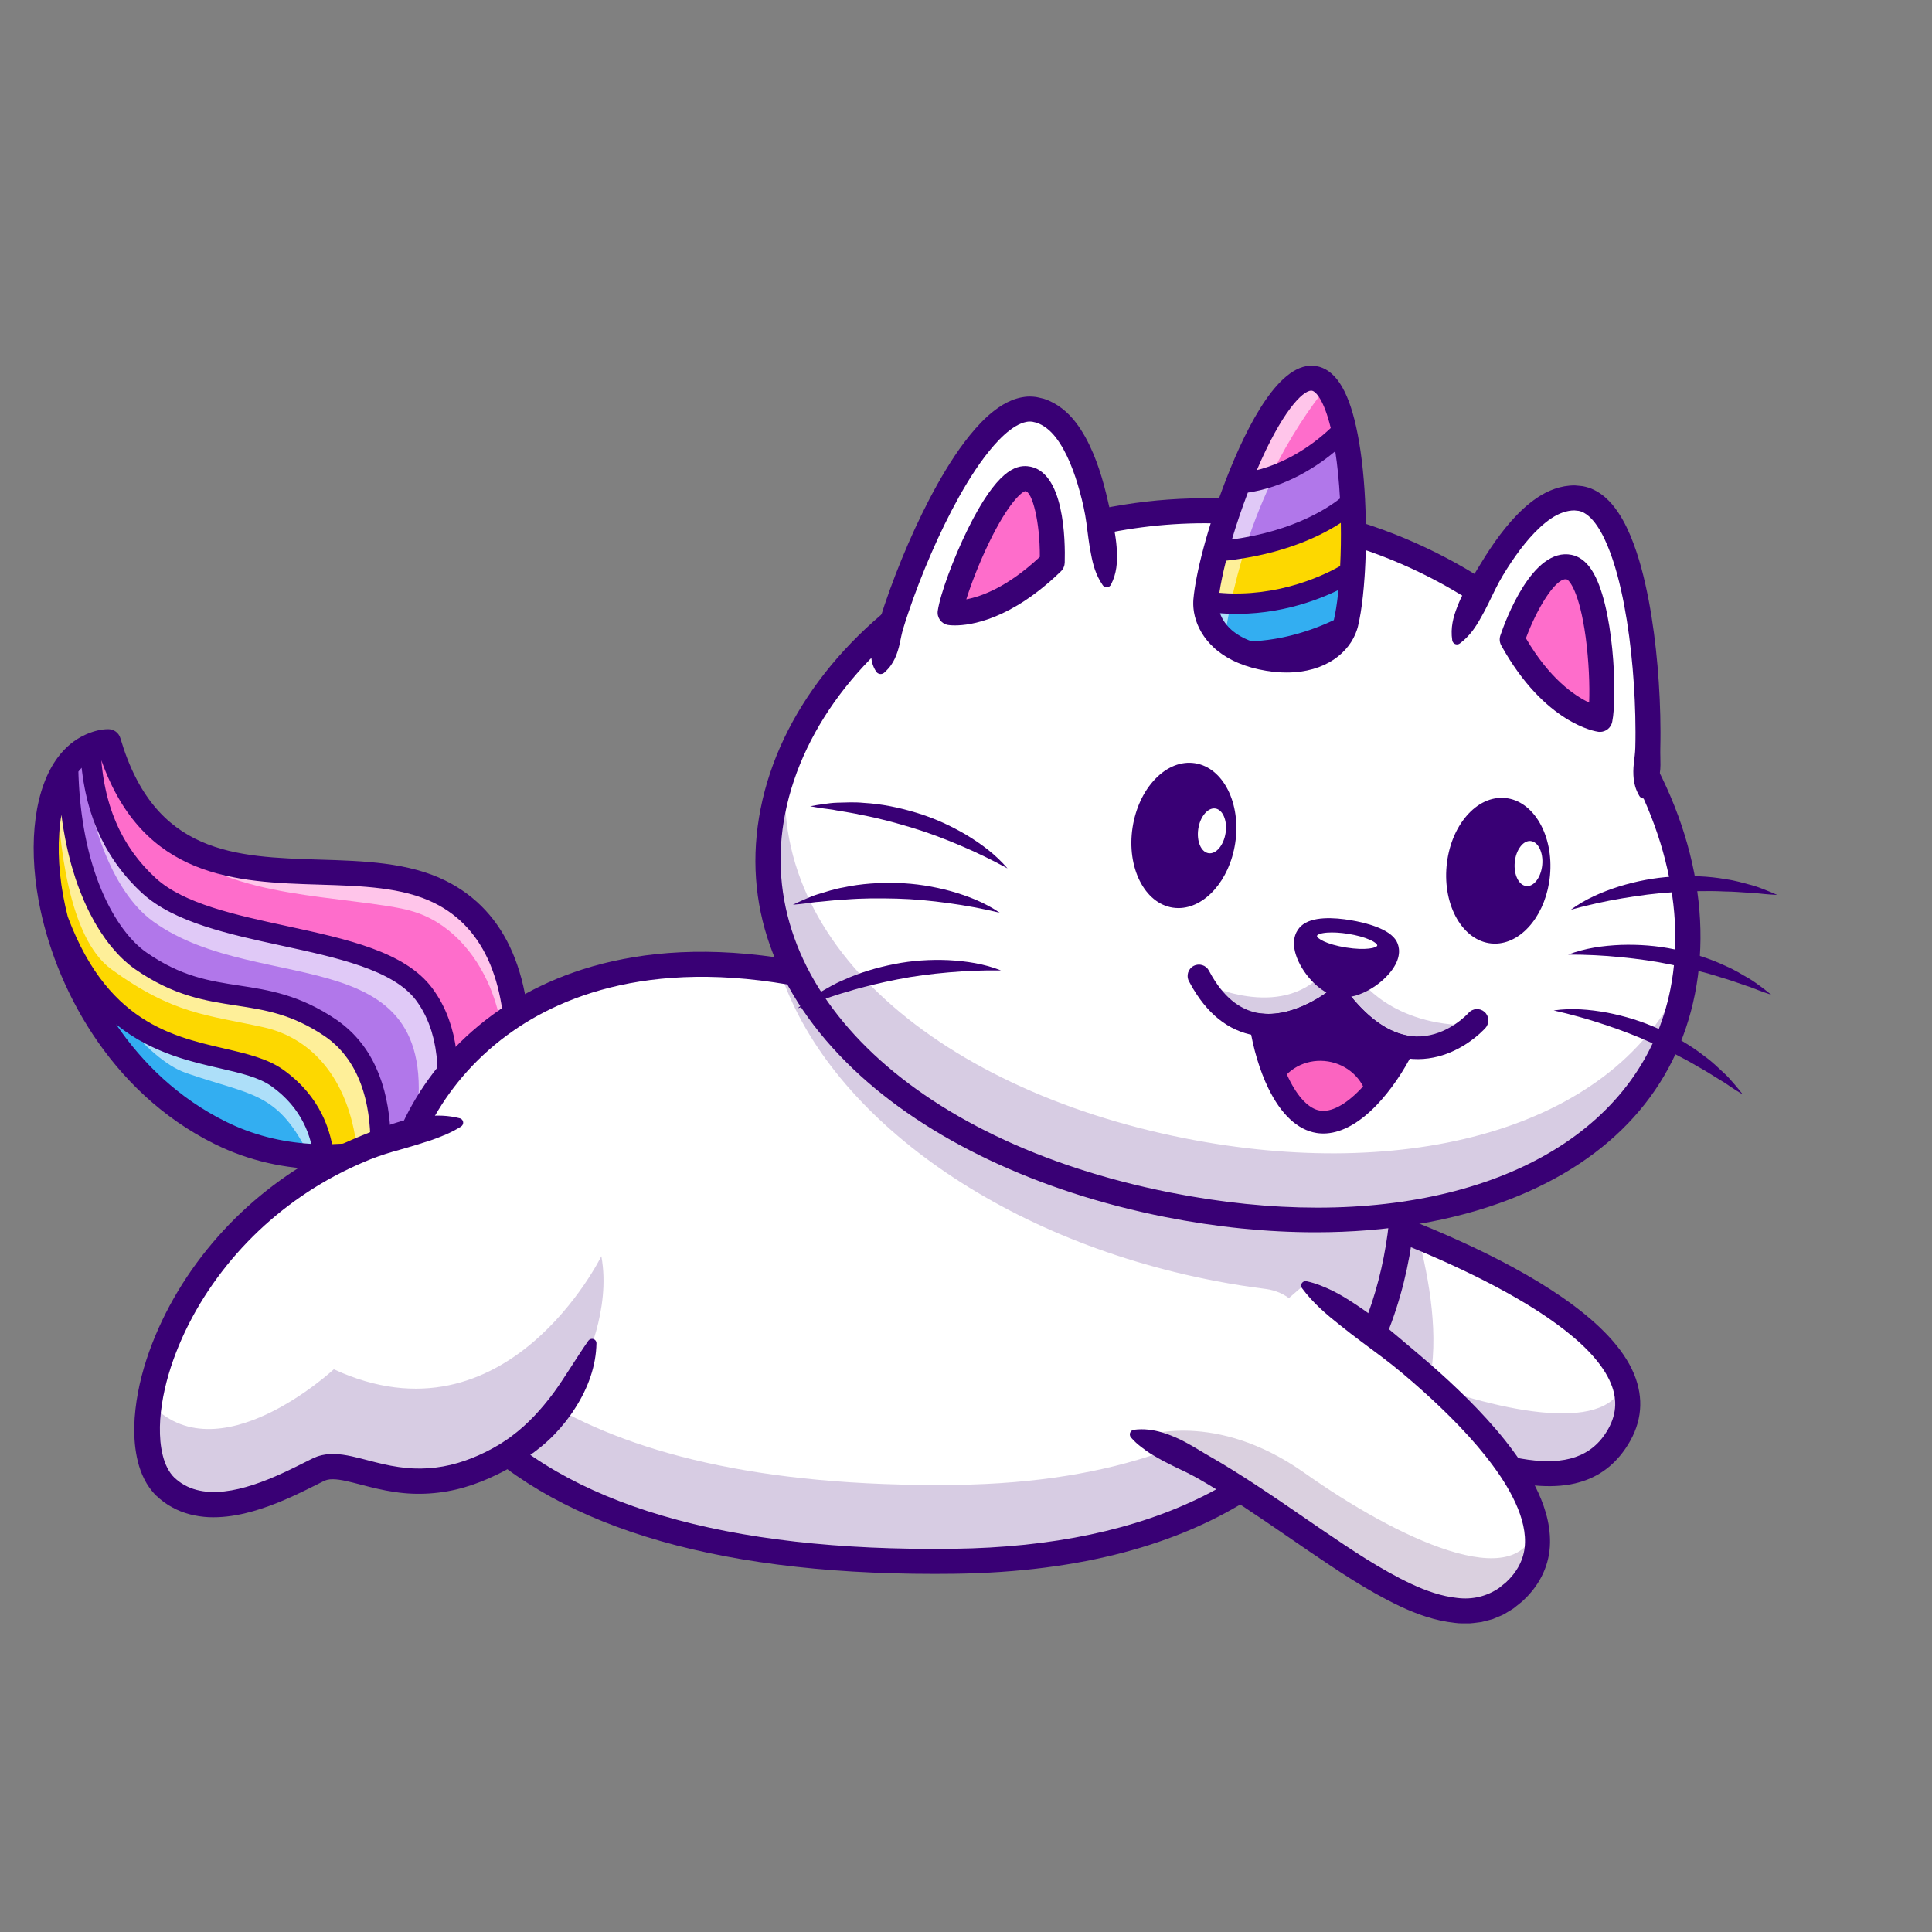 <?xml version="1.0" encoding="UTF-8"?><svg id="a" xmlns="http://www.w3.org/2000/svg" viewBox="0 0 256 256"><rect x="0" y="0" width="256" height="256" fill="#808080" stroke="none"/><g><path d="M160.026,181.879c7.81,.882,16.1,4.153,23.882,7.237,13.037,5.175,24.63,9.839,30.087,1.916,7.608-11.041-12.208-21.481-26.079-27.158-6.814-2.794-12.192-4.433-12.192-4.433l-15.698,22.437Z" fill="#fff"/><g opacity=".2"><path d="M160.026,181.879l15.698-22.437s5.379,1.64,12.192,4.433c1.433,5.476,2.881,13.437,1.393,19.606,12.547,4.406,26.137,6.44,26.064-2.123,1.328,3.018,1.281,6.139-.855,9.235-5.469,7.934-17.098,3.239-30.163-1.944l-.448,.467c-7.782-3.084-16.072-6.355-23.882-7.237Z" fill="#390075"/></g><path d="M208.746,196.544c2.623-.618,4.869-2.04,6.614-4.571,2.042-2.963,2.51-6.093,1.391-9.301-4.806-13.774-39.086-24.369-40.543-24.813-.876-.268-1.801,.227-2.067,1.101-.267,.875,.226,1.801,1.101,2.068,9.479,2.893,34.851,12.615,38.381,22.737,.763,2.185,.438,4.256-.991,6.33-4.675,6.785-15.426,2.52-27.874-2.42-8.081-3.207-16.438-6.523-24.546-7.439-.909-.101-1.729,.551-1.832,1.46-.103,.909,.551,1.729,1.46,1.832,7.668,.867,15.816,4.1,23.696,7.227,9.463,3.755,18.55,7.361,25.21,5.792Z" fill="#390075"/></g><g><path d="M6.761,119.107c.376,2.052,.916,4.157,1.632,6.265,3.267,9.667,10.113,19.465,20.841,24.757,3.391,1.672,6.994,2.639,10.621,2.991,1.014,.105,2.031,.16,3.044,.164-.304-2.944-1.602-7.215-6.153-10.452-6.752-4.801-22.731-.044-29.986-23.726Z" fill="#33aef1"/><g opacity=".6"><path d="M7.652,118.653c.376,2.052,.916,4.157,1.632,6.265,3.942,6.669,9.942,15.36,15.356,17.251,8.554,2.983,11.973,2.403,16.106,10.498,1.014,.105,2.031,.16,3.044,.164-.304-2.944-1.602-7.215-6.153-10.452-6.752-4.801-22.731-.044-29.986-23.726Z" fill="#fff"/></g><path d="M6.748,119.074c.008,.008,.009,.021,.013,.033,7.255,23.682,23.234,18.925,29.986,23.726,4.55,3.237,5.849,7.508,6.153,10.452,1.503,.017,3-.07,4.476-.258,1.02-.121,2.036-.288,3.035-.501,.149-4.881-.722-12.341-6.652-16.345-9.313-6.287-15.529-2.22-25.1-8.865-4.373-3.037-9.459-11.463-9.63-26.023-.596,.783-1.1,1.696-1.514,2.72-1.551,3.834-1.835,9.227-.767,15.061Z" fill="#fdd800"/><g opacity=".6"><path d="M7.515,104.013c.253,7.507,1.544,20.287,7.244,24.423,8.251,5.986,12.655,6.026,20.152,7.678,6.688,1.474,11.606,7.286,12.466,16.914,1.02-.121,2.036-.288,3.035-.501,.149-4.881-.722-12.341-6.652-16.345-9.313-6.287-15.529-2.22-25.1-8.865-4.373-3.037-9.459-11.463-9.63-26.023-.596,.783-1.1,1.696-1.514,2.72Z" fill="#fff"/></g><path d="M9.029,101.292c.171,14.56,5.257,22.986,9.63,26.023,9.571,6.645,15.787,2.577,25.1,8.865,5.929,4.004,6.801,11.464,6.652,16.345,1.325-.278,2.628-.624,3.901-1.044,1.415-.459,2.788-1.002,4.11-1.619,1.069-4.533,2.035-12.472-2.242-18.155-6.316-8.396-28.096-6.752-36.402-14.32-6.092-5.551-7.639-12.617-7.803-18.517-.626,.285-1.2,.658-1.724,1.115-.445,.38-.847,.815-1.22,1.307Z" fill="#b177ea"/><g opacity=".6"><path d="M10.693,99.534c.875,8.36,3.808,18.393,9.618,22.579,14.404,10.378,39.832,1.32,34.444,28.918,1.415-.459,2.788-1.002,4.11-1.619,1.069-4.533,2.035-12.472-2.242-18.155-6.316-8.396-28.096-6.752-36.402-14.32-6.092-5.551-7.639-12.617-7.803-18.517-.626,.285-1.2,.658-1.724,1.115Z" fill="#fff"/></g><path d="M11.973,98.871c.164,5.9,1.711,12.965,7.803,18.517,8.306,7.568,30.086,5.924,36.402,14.32,4.277,5.683,3.311,13.622,2.242,18.155,2.881-1.35,5.517-3.058,7.77-5.043,.827-.727,1.604-1.49,2.317-2.287,.351-6.386,.228-19.146-10.173-24.336-13.598-6.789-36.624,5.069-43.977-19.918-.498,0-1.033,.092-1.626,.289-.2,.069-.409,.146-.622,.239-.046,.017-.092,.043-.138,.064Z" fill="#fe6dcb"/><g opacity=".6"><path d="M13.62,97.666c1.189,4.251,2.858,8.323,5.747,11.606,3.755,4.273,9.199,6.74,14.722,8.111,5.523,1.366,11.231,1.76,16.859,2.611,1.521,.231,3.051,.495,4.495,1.019,4.701,1.699,8.113,5.996,9.829,10.69,1.202,3.293,1.67,6.792,1.849,10.277,.025,.515-.02,1.206-.043,1.938,.827-.727,1.604-1.49,2.317-2.287,.351-6.386,.228-19.146-10.173-24.336-13.598-6.789-36.624,5.069-43.977-19.918-.498,0-1.033,.092-1.626,.289Z" fill="#fff"/></g><path d="M59.075,116.714c-4.902-2.448-10.883-2.631-16.666-2.808-11.274-.345-21.922-.671-26.461-16.097-.207-.704-.854-1.188-1.588-1.189h-.05c-.886,.007-1.813,.222-2.832,.656-.073,.03-.15,.065-.223,.101-1.357,.623-2.55,1.602-3.546,2.911h0c-3.071,4.044-4.039,11.178-2.588,19.083,.007,.036,.015,.072,.023,.107,2.035,10.983,9.233,25.168,23.356,32.135,4.405,2.172,9.245,3.291,14.387,3.326,.207,.002,.416,.003,.624,0,2.395-.019,4.829-.285,7.24-.793,2.894-.603,5.712-1.54,8.371-2.782,4.165-1.952,7.835-4.623,10.618-7.726,.251-.28,.4-.639,.421-1.015,.724-13.16-3.005-21.877-11.085-25.91Zm1.335,29.68c.071-.562,.13-1.144,.174-1.744,.004-.058,.009-.115,.013-.173,.02-.291,.036-.586,.047-.884,.002-.055,.003-.11,.005-.164,.01-.291,.016-.585,.016-.881v-.074c0-.309-.006-.62-.017-.934-.002-.065-.004-.13-.007-.196-.013-.311-.031-.623-.056-.936-.004-.05-.009-.1-.013-.15-.025-.297-.056-.594-.093-.893-.005-.042-.009-.083-.015-.124-.041-.317-.09-.634-.145-.951-.011-.066-.023-.132-.035-.198-.059-.319-.123-.638-.197-.956-.009-.037-.019-.075-.028-.112-.072-.301-.152-.6-.239-.899-.014-.049-.028-.099-.042-.148-.094-.313-.198-.624-.31-.933-.023-.063-.046-.125-.07-.188-.118-.315-.243-.627-.38-.937-.009-.02-.019-.04-.028-.06-.133-.296-.278-.589-.43-.88-.028-.054-.056-.108-.085-.162-.159-.294-.329-.585-.509-.872-.036-.057-.073-.113-.109-.169-.191-.295-.39-.588-.605-.874-3.615-4.805-11.245-6.459-19.323-8.21-6.67-1.446-13.567-2.941-17.248-6.294-.29-.265-.571-.535-.844-.81-.097-.098-.187-.2-.282-.299-.172-.18-.345-.359-.509-.543-.109-.122-.211-.248-.316-.372-.143-.167-.287-.333-.424-.504-.107-.134-.208-.271-.311-.407-.127-.166-.255-.332-.377-.502-.102-.143-.199-.289-.297-.435-.114-.168-.23-.336-.339-.508-.096-.151-.187-.305-.279-.458-.104-.172-.208-.343-.307-.519-.089-.157-.172-.318-.257-.478-.094-.177-.188-.354-.277-.534-.081-.163-.157-.329-.234-.495-.085-.183-.169-.366-.249-.553-.073-.169-.141-.34-.21-.511-.076-.189-.151-.379-.222-.571-.064-.174-.126-.351-.186-.528-.067-.196-.133-.393-.195-.593-.056-.179-.109-.36-.162-.541-.059-.204-.115-.408-.169-.615-.048-.184-.094-.369-.138-.556-.05-.211-.097-.424-.142-.639-.04-.188-.078-.377-.114-.568-.041-.22-.08-.442-.116-.666-.031-.192-.062-.384-.09-.578-.033-.23-.062-.462-.09-.695-.023-.195-.046-.39-.066-.587-.02-.194-.035-.392-.051-.589,5.58,15.748,17.932,16.139,28.884,16.474,5.676,.174,11.037,.338,15.288,2.46,6.673,3.331,9.796,10.79,9.286,22.175-1.825,1.941-4.052,3.686-6.553,5.143,.021-.148,.042-.297,.062-.448,.007-.051,.013-.103,.02-.155Zm-2.482-2.172l-.004,.063c-.022,.319-.049,.632-.08,.941-.003,.033-.006,.067-.01,.1-.031,.297-.066,.589-.104,.875-.005,.042-.011,.084-.016,.125-.038,.278-.079,.55-.122,.816-.007,.044-.014,.088-.021,.131-.043,.26-.088,.513-.135,.758l-.025,.133c-.025,.127-.05,.247-.075,.37-1.794,.812-3.665,1.473-5.586,1.973-.007-.224-.015-.45-.027-.677v-.025c-.018-.314-.041-.631-.068-.95-.004-.044-.007-.088-.011-.132-.027-.306-.061-.614-.099-.923-.007-.055-.014-.11-.021-.165-.04-.307-.085-.616-.137-.925-.009-.054-.018-.107-.028-.161-.055-.316-.114-.632-.182-.949-.008-.037-.017-.075-.025-.112-.072-.331-.151-.661-.239-.99l-.003-.012c-.088-.329-.186-.656-.291-.982-.013-.041-.025-.081-.038-.122-.102-.31-.213-.619-.331-.925-.02-.053-.04-.105-.061-.158-.119-.302-.247-.602-.383-.898-.023-.051-.047-.101-.071-.152-.142-.301-.291-.599-.451-.893-.019-.036-.04-.071-.06-.106-.17-.307-.349-.611-.541-.909l-.004-.006c-.191-.297-.397-.587-.611-.873-.026-.035-.052-.071-.079-.106-.207-.271-.425-.536-.654-.796-.039-.044-.078-.089-.118-.133-.229-.254-.469-.503-.72-.745-.043-.042-.088-.083-.132-.124-.259-.244-.528-.481-.81-.711-.035-.029-.073-.056-.109-.085-.301-.239-.612-.473-.941-.694-4.832-3.262-8.89-3.883-12.814-4.484-3.942-.603-7.665-1.173-12.273-4.37-.126-.088-.253-.181-.381-.279-.052-.04-.105-.085-.157-.126-.076-.061-.152-.12-.228-.184-.059-.05-.118-.104-.177-.156-.07-.062-.14-.121-.21-.186-.062-.058-.125-.12-.188-.18-.067-.064-.134-.126-.201-.193-.063-.063-.126-.13-.188-.196-.067-.07-.134-.137-.201-.21-.063-.068-.125-.14-.188-.211-.067-.075-.134-.148-.2-.225-.064-.074-.127-.154-.191-.231-.065-.079-.131-.156-.196-.237-.065-.081-.129-.167-.194-.251-.063-.082-.127-.163-.19-.248-.065-.087-.129-.179-.193-.269-.063-.087-.126-.173-.188-.263-.063-.091-.126-.187-.188-.28-.063-.094-.126-.186-.188-.283-.063-.097-.125-.199-.188-.3-.061-.098-.122-.194-.183-.294-.063-.104-.124-.212-.186-.318-.06-.102-.12-.203-.179-.308-.061-.109-.121-.221-.182-.333-.059-.108-.118-.215-.176-.325-.059-.113-.118-.231-.177-.347-.058-.114-.116-.227-.173-.344-.058-.119-.115-.241-.172-.362-.056-.119-.112-.237-.168-.358-.057-.125-.112-.254-.168-.382-.054-.124-.109-.246-.162-.372-.055-.13-.108-.264-.162-.396-.052-.129-.105-.257-.157-.389-.053-.135-.104-.274-.156-.412-.05-.135-.101-.268-.151-.406-.051-.141-.1-.285-.149-.428-.048-.14-.097-.279-.144-.422-.049-.147-.095-.297-.143-.447-.046-.144-.092-.287-.136-.434-.046-.153-.091-.31-.136-.466-.043-.149-.086-.297-.128-.448-.044-.159-.086-.322-.128-.484-.04-.153-.08-.306-.119-.461-.041-.165-.08-.334-.12-.502-.037-.158-.075-.316-.111-.477-.038-.17-.074-.344-.111-.518-.034-.164-.069-.327-.102-.493-.035-.177-.068-.356-.101-.536-.031-.168-.063-.336-.092-.506-.032-.184-.062-.371-.092-.558-.028-.171-.055-.341-.081-.515-.029-.191-.055-.386-.082-.581-.024-.175-.048-.349-.071-.527-.025-.198-.048-.399-.071-.6-.02-.179-.041-.357-.06-.539-.021-.204-.04-.411-.059-.618-.017-.185-.034-.369-.049-.556-.017-.21-.032-.423-.047-.636-.013-.188-.026-.376-.037-.566-.013-.218-.024-.438-.034-.659-.009-.192-.018-.385-.026-.58-.007-.186-.012-.375-.017-.564,.139-.179,.282-.348,.429-.507,.018,.165,.039,.328,.059,.492,.031,.258,.066,.514,.103,.768,.029,.199,.059,.397,.092,.594,.042,.255,.088,.507,.136,.758,.036,.19,.072,.38,.112,.568,.054,.257,.114,.51,.174,.763,.042,.175,.082,.352,.127,.525,.071,.273,.149,.541,.227,.81,.043,.147,.083,.297,.128,.443,.115,.371,.238,.736,.367,1.097,.014,.039,.026,.08,.041,.12,.145,.399,.3,.791,.463,1.178,.053,.127,.112,.249,.167,.375,.114,.259,.229,.518,.351,.771,.071,.147,.147,.291,.22,.437,.115,.227,.23,.453,.352,.675,.082,.151,.168,.299,.254,.447,.122,.212,.245,.422,.373,.63,.091,.149,.185,.295,.28,.442,.131,.203,.265,.404,.402,.602,.099,.143,.199,.286,.301,.427,.143,.198,.29,.392,.439,.585,.104,.135,.208,.271,.315,.404,.159,.197,.323,.39,.489,.583,.105,.123,.209,.247,.317,.367,.187,.209,.381,.412,.576,.615,.094,.098,.185,.199,.282,.296,.295,.297,.597,.589,.909,.874,4.215,3.84,11.47,5.412,18.487,6.933,7.243,1.57,14.732,3.194,17.747,7.201,.227,.302,.437,.613,.632,.929,.012,.019,.025,.038,.037,.057,.186,.304,.356,.615,.515,.931,.017,.033,.034,.065,.05,.098,.152,.308,.29,.621,.418,.937,.017,.042,.035,.083,.051,.125,.123,.312,.233,.627,.334,.945,.015,.047,.03,.094,.045,.142,.097,.316,.184,.635,.261,.955,.012,.05,.024,.099,.035,.149,.074,.321,.14,.643,.196,.966,.008,.048,.016,.097,.024,.146,.054,.326,.1,.652,.138,.978,.005,.044,.009,.088,.014,.131,.036,.331,.065,.661,.085,.991,.002,.036,.004,.073,.006,.109,.019,.337,.032,.673,.037,1.007,0,.022,0,.044,0,.066,.008,.696-.013,1.38-.057,2.046Zm-12.46-4.709c.098,.116,.188,.237,.28,.356,.126,.162,.253,.324,.37,.491,.089,.126,.172,.256,.256,.385,.108,.166,.216,.334,.316,.504,.079,.134,.154,.271,.229,.408,.093,.171,.184,.343,.27,.518,.069,.14,.135,.282,.2,.424,.08,.176,.157,.353,.23,.532,.059,.145,.117,.29,.172,.436,.068,.18,.132,.362,.193,.544,.05,.147,.099,.294,.144,.442,.057,.185,.109,.371,.16,.557,.04,.148,.082,.295,.118,.443,.047,.19,.089,.38,.13,.57,.032,.146,.065,.291,.094,.437,.038,.195,.071,.391,.103,.586,.024,.141,.05,.282,.07,.423,.031,.208,.055,.414,.08,.621,.015,.127,.034,.254,.047,.381,.026,.249,.046,.496,.065,.743,.006,.083,.016,.167,.021,.249,.022,.324,.037,.646,.048,.963,.004,.125,.004,.246,.007,.369,.001,.065,.002,.129,.003,.193-1.696,.304-3.395,.476-5.077,.519-.023-.117-.046-.233-.072-.352-.018-.081-.038-.164-.058-.246-.033-.138-.067-.277-.104-.418-.023-.088-.049-.177-.074-.266-.039-.138-.08-.276-.124-.416-.029-.092-.059-.184-.09-.277-.047-.141-.097-.282-.15-.425-.034-.092-.067-.183-.102-.275-.058-.15-.121-.3-.185-.451-.036-.085-.071-.17-.109-.256-.079-.177-.164-.354-.252-.531-.03-.06-.056-.12-.087-.18-.121-.237-.25-.475-.388-.713-.03-.052-.064-.103-.095-.155-.11-.185-.223-.37-.344-.554-.055-.084-.115-.168-.173-.252-.104-.152-.209-.304-.321-.455-.069-.093-.141-.185-.213-.277-.11-.142-.223-.284-.341-.426-.079-.095-.16-.189-.242-.283-.121-.139-.247-.277-.375-.414-.087-.093-.175-.186-.266-.279-.137-.139-.28-.277-.425-.414-.092-.087-.182-.175-.278-.261-.165-.149-.338-.295-.513-.441-.086-.072-.167-.144-.256-.215-.268-.215-.546-.427-.838-.635-2.089-1.486-4.883-2.131-7.841-2.815-1.828-.422-3.765-.871-5.723-1.552-.024-.008-.048-.016-.072-.024-.187-.066-.375-.136-.563-.206-.061-.023-.121-.043-.182-.067-.138-.053-.275-.11-.413-.165-.111-.045-.223-.087-.334-.134-.101-.042-.203-.089-.304-.133-.147-.064-.294-.126-.441-.193-.089-.04-.177-.085-.265-.127-.159-.075-.319-.149-.478-.229-.085-.042-.169-.089-.254-.133-.163-.084-.325-.167-.487-.256-.087-.048-.173-.1-.259-.149-.159-.09-.319-.179-.478-.275-.087-.052-.173-.109-.259-.163-.158-.098-.316-.195-.474-.299-.081-.053-.161-.112-.241-.167-.162-.11-.324-.219-.485-.335-.081-.058-.161-.123-.241-.183-.16-.119-.32-.237-.478-.363-.076-.06-.15-.125-.225-.187-.162-.133-.325-.264-.486-.404-.074-.065-.148-.135-.222-.201-.161-.144-.321-.286-.48-.437-.077-.073-.153-.153-.229-.228-.155-.152-.309-.301-.462-.461-.075-.078-.148-.162-.222-.242-.153-.165-.307-.327-.458-.5-.073-.083-.145-.174-.217-.259-.151-.177-.302-.353-.451-.538-.073-.091-.144-.189-.216-.283-.147-.189-.294-.375-.438-.573-.075-.103-.149-.214-.224-.32-.139-.196-.279-.39-.415-.595-.079-.118-.155-.244-.233-.365-.131-.203-.263-.403-.391-.615-.078-.129-.154-.266-.231-.398-.125-.214-.252-.424-.375-.646-.082-.148-.162-.306-.243-.458-.116-.217-.233-.43-.346-.655-.082-.163-.161-.336-.242-.502-.109-.226-.22-.447-.327-.681-.084-.182-.164-.375-.246-.562-.101-.23-.204-.456-.303-.694-.084-.201-.164-.414-.247-.621-.094-.236-.19-.467-.281-.711-.025-.067-.049-.139-.074-.206-.225-.891-.419-1.769-.575-2.624-.007-.036-.014-.071-.023-.106-.711-3.917-.769-7.639-.231-10.721,.041,.326,.085,.649,.132,.968,.004,.028,.007,.057,.012,.085,.091,.615,.194,1.212,.303,1.8,.019,.101,.037,.203,.056,.304,.108,.56,.224,1.106,.348,1.64,.025,.106,.05,.211,.075,.316,.128,.535,.262,1.059,.404,1.567,.019,.069,.04,.137,.06,.205,.143,.501,.293,.99,.449,1.465,.013,.041,.026,.083,.04,.124,.162,.487,.332,.957,.507,1.417,.031,.082,.062,.165,.094,.246,.172,.443,.35,.873,.532,1.291,.034,.077,.068,.153,.102,.229,.189,.422,.381,.834,.579,1.23,.019,.038,.039,.075,.058,.113,.196,.386,.395,.759,.599,1.12,.023,.041,.046,.084,.069,.125,.208,.364,.42,.711,.635,1.049,.039,.062,.078,.123,.117,.184,.212,.327,.427,.642,.645,.944,.038,.052,.076,.103,.114,.155,.226,.308,.454,.606,.684,.887l.036,.042c.228,.276,.457,.538,.688,.788,.031,.034,.062,.069,.093,.102,.228,.244,.458,.473,.688,.692,.043,.041,.086,.082,.129,.122,.228,.212,.457,.413,.685,.601,.037,.03,.073,.058,.11,.088,.239,.192,.478,.375,.716,.54,5.118,3.552,9.327,4.196,13.397,4.819,3.798,.581,7.386,1.13,11.719,4.055,.319,.216,.621,.444,.91,.681,.096,.079,.183,.165,.276,.247,.185,.162,.371,.325,.543,.496,.103,.102,.197,.21,.295,.315,.149,.159,.299,.317,.437,.483Zm-29.936-3.668c.192,.153,.384,.299,.577,.443,.095,.071,.19,.145,.285,.214,.271,.196,.543,.384,.816,.565,.017,.011,.034,.024,.051,.035,.29,.19,.58,.37,.872,.543,.1,.06,.2,.114,.3,.172,.193,.111,.386,.221,.58,.325,.117,.063,.235,.124,.353,.185,.178,.092,.355,.183,.533,.269,.122,.06,.244,.118,.366,.175,.176,.082,.351,.162,.527,.24,.12,.053,.24,.106,.36,.157,.182,.078,.364,.152,.546,.225,.112,.045,.223,.091,.334,.134,.209,.081,.417,.157,.625,.233,.082,.03,.165,.062,.247,.091,.287,.101,.572,.198,.857,.29,.088,.028,.174,.054,.261,.082,.202,.064,.403,.127,.604,.186,.113,.034,.225,.065,.338,.098,.174,.05,.347,.1,.519,.147,.119,.033,.237,.064,.355,.096,.167,.045,.332,.088,.497,.131,.116,.03,.232,.06,.347,.089,.168,.042,.335,.084,.502,.124,.109,.027,.218,.054,.326,.08,.182,.044,.363,.086,.542,.129,.087,.021,.175,.042,.262,.062,.258,.06,.513,.119,.765,.177,2.808,.649,5.233,1.209,6.889,2.387,.238,.17,.465,.343,.684,.518,.068,.055,.133,.111,.199,.166,.148,.123,.294,.247,.433,.372,.071,.064,.14,.128,.209,.193,.13,.122,.257,.245,.379,.369,.062,.063,.125,.126,.186,.189,.132,.139,.259,.279,.382,.42,.041,.047,.085,.094,.125,.141,.161,.19,.314,.38,.459,.572,.023,.031,.044,.062,.066,.092,.119,.161,.234,.323,.343,.485,.042,.063,.082,.126,.122,.189,.085,.132,.168,.264,.246,.396,.041,.069,.081,.138,.12,.206,.075,.131,.146,.262,.214,.392,.034,.064,.068,.128,.1,.192,.078,.156,.152,.313,.223,.468,.016,.036,.034,.072,.05,.107,.084,.192,.163,.383,.235,.572,.019,.051,.036,.101,.055,.151,.051,.139,.101,.277,.146,.414,.022,.067,.043,.133,.063,.199,.038,.122,.075,.244,.109,.365,.019,.066,.037,.133,.055,.198,.025,.093,.047,.184,.069,.276-4.018-.234-7.803-1.216-11.277-2.929-6.286-3.1-11.083-7.769-14.581-12.913,.049,.04,.098,.076,.147,.115Z" fill="#390075"/></g><path d="M126.37,206.876c36.999-.465,52.354-17.75,57.473-35.336,4.487-15.363,1.155-30.96-2.367-35.755,0,0-26.586,6.389-68.472-5.094-3.383-.924-6.607-1.615-9.678-2.093-34.933-5.412-49.827,16.805-51.122,30.185-1.407,14.551,4.834,48.967,74.166,48.093Z" fill="#fff"/><g opacity=".2"><path d="M53.503,161.652c4.08,15.917,20.264,35.766,73.13,35.098,21.421-.271,35.584-6.18,44.708-14.52,4.174-3.815,1.948-10.735-3.662-11.442-2.166-.273-4.349-.618-6.545-1.037-29.224-5.577-51.784-22.45-57.809-41.153,3.072,.478,6.295,1.169,9.678,2.093,41.886,11.483,68.472,5.094,68.472,5.094,2.006,2.731,3.948,8.969,4.421,16.669,.325-2.848,.424-5.628,.347-8.262,4.386,19.768-.455,61.775-58.416,62.508-64.863,.816-74.505-29.251-74.326-45.049Z" fill="#390075"/></g><path d="M60.742,188.892c-10.709-11.646-10.691-25.048-10.187-30.27,.703-7.269,5.195-17.615,15.694-24.851,8.341-5.748,23.298-11.226,47.194-4.675,40.92,11.218,67.385,5.139,67.648,5.077h0c.648-.154,1.327,.094,1.721,.631,4.588,6.249,8.426,27.374-.597,45.474-6.305,12.648-21.107,27.817-55.823,28.255-.878,.011-1.748,.016-2.612,.016-29.838,0-51.039-6.609-63.038-19.657Zm51.826-56.601c-22.667-6.214-36.676-1.141-44.438,4.208-9.574,6.598-13.674,16.213-14.276,22.442-.462,4.779-.478,17.046,9.327,27.708,11.682,12.704,32.917,18.961,63.17,18.571,26.156-.33,44.448-9.466,52.899-26.419,7.917-15.881,5.239-34.646,1.461-41.16-5.605,1.098-30.68,4.922-68.143-5.349Zm68.905,3.493h0Z" fill="#390075"/><g><path d="M150.063,189.975c.38,.131,.756,.272,1.133,.419h.005c19.438,7.458,38.337,30.717,49.435,20.529,2.773-2.543,3.514-5.575,2.892-8.812v-.005c-2.683-13.974-30.703-31.872-30.703-31.872l-22.762,19.741Z" fill="#fff"/><g opacity=".2"><path d="M151.2,190.393c19.438,7.459,38.337,30.717,49.435,20.53,2.773-2.543,3.514-5.575,2.892-8.812-2.104,9.581-18.591,1.61-30.659-6.933-11.878-8.409-21.367-4.902-21.668-4.785Z" fill="#451661"/></g><path d="M172.528,170.7c1.471,1.981,3.243,3.48,5.062,4.916,1.803,1.456,3.681,2.805,5.528,4.198,1.851,1.388,3.61,2.889,5.329,4.424,1.717,1.537,3.38,3.126,4.962,4.779,1.576,1.656,3.075,3.375,4.409,5.185,1.337,1.803,2.508,3.711,3.314,5.69,.8,1.971,1.189,4.04,.773,5.881-.208,.918-.605,1.778-1.172,2.562-.132,.201-.29,.388-.454,.573-.152,.192-.329,.369-.51,.543l-.267,.264-.29,.23-.574,.466c-1.601,1.097-3.498,1.579-5.546,1.326-2.037-.211-4.129-.935-6.148-1.886-4.054-1.913-7.909-4.524-11.759-7.138-3.85-2.63-7.7-5.34-11.729-7.846l-1.518-.931-1.541-.904c-1.04-.585-2.042-1.24-3.101-1.812-1.046-.588-2.162-1.065-3.325-1.417-1.166-.343-2.406-.524-3.725-.349-.338,.045-.576,.355-.532,.694,.016,.122,.067,.231,.141,.318l.026,.03c.432,.511,.896,.896,1.363,1.261,.468,.361,.94,.703,1.431,.993,.493,.282,.98,.586,1.482,.848,.25,.135,.505,.257,.759,.384,.251,.135,.507,.26,.763,.383,1.032,.48,2.067,.978,3.065,1.543l1.489,.87,1.474,.904c3.922,2.438,7.731,5.117,11.61,7.768,3.888,2.634,7.808,5.313,12.229,7.406,2.209,1.032,4.593,1.901,7.22,2.179,.646,.1,1.33,.06,1.998,.067,.337-.016,.679-.072,1.018-.11l.509-.065c.169-.031,.335-.082,.503-.123,.335-.088,.67-.173,1.002-.269l.96-.401c.158-.071,.323-.13,.474-.213l.444-.263c.293-.179,.595-.35,.878-.541l.793-.635,.393-.321,.359-.351c.24-.232,.475-.47,.69-.735,.224-.254,.441-.515,.635-.802,.806-1.11,1.413-2.414,1.718-3.78,.312-1.368,.304-2.768,.113-4.086-.193-1.322-.573-2.573-1.049-3.753-.963-2.358-2.276-4.464-3.72-6.418-1.445-1.959-3.029-3.772-4.679-5.506-1.654-1.729-3.378-3.375-5.148-4.96-1.77-1.585-3.594-3.099-5.402-4.63-1.81-1.529-3.658-3.013-5.642-4.308-.988-.652-1.989-1.286-3.065-1.807-1.075-.524-2.184-.988-3.425-1.255-.318-.069-.631,.134-.7,.452-.037,.172,.005,.342,.102,.474l.004,.006Z" fill="#390075"/></g><g><path d="M22.037,197.12c5.899,5.318,15.617-.152,20.155-2.386,4.538-2.234,11.76,5.858,24.95-1.944,5.104-3.02,8.243-7.409,10.168-11.82,3.505-8.037,2.982-16.143,2.982-16.143l-19.295-16.101c-26.134,3.744-39.152,23.614-41.217,37.073-.788,5.11,.006,9.294,2.258,11.321Z" fill="#fff"/><g opacity=".2"><path d="M22.037,197.12c5.899,5.318,15.617-.152,20.155-2.386,4.538-2.234,11.76,5.858,24.95-1.944,5.104-3.02,8.243-7.409,10.168-11.82v-.011s3.705-7.407,2.371-14.505c0,0-12.54,25.572-35.447,14.984,0,0-15.49,14.401-24.456,4.361-.788,5.11,.006,9.294,2.258,11.321Z" fill="#390075"/></g><path d="M77.951,177.666c-1.685,2.414-3.03,4.746-4.611,6.914-1.598,2.14-3.385,4.116-5.529,5.705-.524,.413-1.093,.759-1.659,1.123-.587,.347-1.18,.681-1.787,.98-1.213,.6-2.462,1.102-3.737,1.472-2.553,.744-5.194,.926-7.831,.52-1.324-.187-2.643-.515-4.027-.876-.694-.179-1.4-.371-2.162-.535-.761-.161-1.576-.307-2.502-.31-.23-.001-.476,.02-.712,.034-.248,.036-.495,.067-.745,.124-.251,.073-.505,.121-.749,.231l-.367,.154c-.068,.028-.117,.051-.152,.07l-.124,.061-1.934,.965c-1.272,.63-2.538,1.218-3.818,1.733-2.545,1.018-5.204,1.768-7.677,1.658-1.226-.067-2.38-.348-3.373-.909-.497-.259-.976-.641-1.365-1.001-.355-.345-.664-.783-.919-1.284-.516-1.001-.789-2.235-.916-3.497-.112-1.272-.086-2.592,.067-3.914,.297-2.648,1.014-5.295,1.997-7.844,1.975-5.107,5.009-9.848,8.759-13.921,3.757-4.073,8.255-7.479,13.223-9.992,1.246-.621,2.511-1.205,3.805-1.722,1.298-.51,2.631-.924,3.976-1.288,1.341-.375,2.67-.788,4.007-1.222,1.329-.477,2.66-.975,3.985-1.815l.014-.009c.287-.182,.372-.557,.19-.838-.085-.132-.215-.22-.357-.257-1.526-.397-3.045-.427-4.528-.254-1.483,.179-2.945,.512-4.362,.986-2.817,.997-5.591,2.107-8.261,3.446-5.33,2.696-10.165,6.355-14.197,10.728-4.026,4.378-7.281,9.452-9.428,14.996-1.068,2.773-1.861,5.668-2.199,8.674-.173,1.501-.211,3.036-.073,4.589,.16,1.551,.48,3.142,1.258,4.676,.388,.762,.896,1.508,1.562,2.155,.65,.608,1.306,1.112,2.073,1.527,1.504,.848,3.219,1.249,4.864,1.332,1.651,.071,3.247-.141,4.765-.494,1.518-.357,2.968-.85,4.367-1.409,1.397-.562,2.749-1.192,4.062-1.842l1.938-.967,.119-.059c.044-.023,.077-.038,.094-.042l.133-.054c.082-.048,.192-.052,.284-.089,.101-.024,.214-.033,.322-.055,.123-.002,.238-.017,.367-.016,1.048,.002,2.408,.375,3.792,.734,1.394,.364,2.868,.735,4.395,.951,3.051,.477,6.304,.26,9.29-.62,1.498-.433,2.934-1.017,4.308-1.689,.34-.173,.69-.334,1.022-.518l1-.551c.66-.392,1.333-.783,1.964-1.232,1.276-.876,2.494-1.853,3.571-2.966,1.077-1.111,2.037-2.328,2.848-3.624,1.641-2.575,2.715-5.486,2.762-8.5,.005-.322-.255-.584-.582-.586-.203-.001-.384,.099-.493,.252l-.005,.008Z" fill="#390075"/></g><g><path d="M102.413,107.466c-4.966,25.04,19.012,45.568,52.301,52.169,33.29,6.601,63.286-3.223,68.251-28.263,4.966-25.04-16.98-55.814-50.269-62.415-33.29-6.601-65.317,13.469-70.283,38.509Z" fill="#fff"/><g opacity=".2"><path d="M154.154,159.432c33.287,6.599,63.285-3.225,68.249-28.267,.034-.157,.062-.313,.09-.474-9.287,18.975-36.122,25.962-65.529,20.133-33.239-6.594-57.194-27.066-52.328-52.054-1.27,2.741-2.212,5.579-2.788,8.489-4.965,25.042,19.012,45.569,52.305,52.172Z" fill="#390075"/></g><path d="M154.392,161.261c-16.901-3.352-31.575-10.311-41.317-19.596-10.527-10.033-14.776-21.97-12.287-34.521,2.522-12.716,11.751-24.465,25.322-32.236,14.119-8.084,30.777-10.774,46.908-7.576,16.13,3.198,30.501,12.043,40.467,24.903,9.579,12.361,13.626,26.743,11.105,39.459-2.489,12.55-10.971,21.963-24.53,27.219-7.487,2.903-16.278,4.37-25.743,4.37-6.4,0-13.108-.672-19.925-2.023Zm-26.636-83.477c-12.738,7.294-21.383,18.23-23.718,30.005-4.506,22.722,16.466,43.374,50.998,50.222,6.831,1.355,13.375,2.007,19.517,2.007,24.909,0,43.172-10.741,46.787-28.968,4.572-23.054-15.398-53.812-48.967-60.468-4.219-.837-8.473-1.25-12.707-1.25-11.166,0-22.176,2.877-31.911,8.451Z" fill="#390075"/><path d="M164.765,86.338c.936,.392,2.026,.709,3.287,.915,6.401,1.045,9.425-1.943,10.189-4.339-1.959,1.03-7.228,3.457-13.476,3.424Z" fill="#fe6dcb"/><path d="M162.24,84.837c.523,.439,1.143,.845,1.871,1.205,.209,.105,.427,.205,.653,.293,6.249,.033,11.518-2.394,13.477-3.424,.042-.109,.067-.222,.096-.331,.414-1.716,.716-4.185,.875-7.002,0,0-6.713,4.65-16.126,4.403-1.071-.029-2.176-.117-3.311-.289-.084,1.498,.54,3.528,2.465,5.144Z" fill="#33aef1"/><g opacity=".6"><path d="M162.24,84.837c.234-1.674,.523-3.294,.845-4.855-1.071-.029-2.176-.117-3.311-.289-.084,1.498,.54,3.528,2.465,5.144Z" fill="#fff"/></g><path d="M159.774,79.694c1.134,.172,2.239,.259,3.311,.289,9.413,.247,16.126-4.403,16.126-4.403,.163-2.846,.176-6.056,.021-9.208,0,0-4.273,4.457-14.201,6.198-1.235,.218-2.557,.393-3.968,.511-.678,2.54-1.134,4.809-1.281,6.47-.004,.046-.008,.096-.008,.142Z" fill="#fdd800"/><g opacity=".6"><path d="M159.774,79.694c1.134,.172,2.239,.259,3.311,.289,.548-2.633,1.21-5.102,1.946-7.412-1.235,.218-2.557,.393-3.968,.511-.678,2.54-1.134,4.809-1.281,6.47-.004,.046-.008,.096-.008,.142Z" fill="#fff"/></g><path d="M161.064,73.081c1.41-.117,2.733-.293,3.968-.511,9.928-1.741,14.201-6.198,14.201-6.198-.167-3.407-.544-6.751-1.168-9.513,0,0-3.532,4.056-9.191,6.123-1.482,.544-3.105,.95-4.855,1.109-1.184,3.043-2.21,6.186-2.955,8.99Z" fill="#b177ea"/><g opacity=".6"><path d="M161.064,73.081c1.41-.117,2.733-.293,3.968-.511,1.143-3.591,2.474-6.789,3.842-9.589-1.482,.544-3.105,.95-4.855,1.109-1.184,3.043-2.21,6.186-2.955,8.99Z" fill="#fff"/></g><path d="M164.018,63.849c1.749-.159,3.373-.565,4.855-1.109,5.659-2.068,9.191-6.123,9.191-6.123-.506-2.273-1.176-4.148-2.038-5.34-.557-.774-1.197-1.264-1.921-1.381-3.206-.523-7.148,6.395-10.087,13.954Z" fill="#fe6dcb"/><g opacity=".6"><path d="M163.571,64.091c1.749-.159,3.373-.565,4.855-1.109,2.553-5.232,5.248-9.07,7.153-11.463-.557-.774-1.197-1.264-1.921-1.381-3.206-.523-7.148,6.395-10.087,13.954Z" fill="#fff"/></g><path d="M180.885,66.288c-.183-3.722-.599-7.11-1.203-9.793-1.107-4.974-2.843-7.589-5.307-7.992-4.721-.766-9.076,7.726-11.902,14.987-1.19,3.064-2.231,6.232-3.011,9.163-.714,2.676-1.173,5.01-1.329,6.75-.009,.096-.016,.191-.016,.283v.004c-.005,.115-.007,.232-.005,.35,0,.047,.002,.101,.005,.155,.005,.112,.009,.202,.017,.294,.006,.072,.012,.136,.019,.201,.011,.099,.024,.195,.038,.292,.012,.08,.019,.131,.028,.181,.027,.153,.058,.306,.096,.462,.006,.028,.019,.073,.031,.117,.033,.126,.066,.244,.103,.362l.043,.132,.017,.052c.038,.109,.078,.219,.12,.329l.068,.17c.054,.129,.116,.268,.183,.407,.013,.029,.032,.068,.052,.107,.065,.133,.156,.302,.255,.47,.007,.013,.038,.064,.046,.076,.087,.145,.175,.281,.268,.418l.068,.097,.015,.022c.094,.133,.193,.264,.298,.395l.067,.085c.272,.331,.57,.647,.889,.941,.009,.009,.052,.047,.061,.055l.073,.065c.066,.06,.131,.119,.201,.177,.049,.04,.089,.071,.129,.102l.189,.149c.133,.103,.268,.202,.408,.299,.068,.048,.127,.089,.187,.129,.133,.088,.272,.175,.414,.26l.046,.028c.056,.035,.112,.069,.17,.103,.166,.095,.335,.184,.506,.272,.055,.031,.104,.057,.156,.083,.271,.135,.53,.251,.781,.35,1.061,.445,2.292,.789,3.623,1.007,.956,.156,1.861,.229,2.712,.229,5.147,0,8.341-2.663,9.315-5.673,.044-.126,.08-.255,.113-.381l.013-.05c.266-1.101,.483-2.431,.654-3.998,.089-.812,.165-1.686,.226-2.594l.011-.171c.013-.19,.025-.38,.036-.575,.171-2.983,.178-6.228,.019-9.385Zm-4.152,15.879l-.008,.004c-.102,.048-.211,.099-.321,.15-.063,.029-.122,.057-.187,.087-.14,.064-.29,.129-.441,.195-.042,.018-.081,.036-.124,.054-.197,.084-.403,.17-.617,.256-.061,.025-.127,.049-.19,.074-.157,.062-.314,.124-.48,.186-.089,.033-.183,.067-.274,.1-.146,.053-.292,.107-.444,.16-.104,.036-.212,.072-.318,.107-.147,.049-.295,.099-.448,.147-.115,.036-.232,.072-.349,.108-.151,.046-.304,.092-.46,.137-.124,.036-.249,.07-.376,.105-.157,.043-.316,.085-.477,.126-.13,.033-.261,.066-.393,.098-.165,.04-.332,.077-.5,.115-.134,.03-.269,.06-.406,.088-.175,.036-.353,.069-.531,.102-.135,.025-.269,.051-.407,.074-.192,.033-.388,.061-.583,.09-.128,.019-.254,.039-.384,.056-.233,.031-.471,.056-.709,.08-.096,.01-.19,.022-.286,.031-.335,.03-.674,.054-1.018,.071-.055,.003-.111,.002-.167,.005-.145-.053-.291-.105-.429-.163-.195-.077-.365-.153-.557-.249l-.105-.057c-.135-.069-.259-.134-.376-.201l-.152-.092c-.104-.063-.201-.122-.294-.184l-.103-.071c-.121-.085-.214-.152-.303-.221l-.193-.151c-.056-.045-.09-.077-.125-.108l-.064-.057-.044-.04c-.211-.194-.403-.397-.574-.606l-.043-.056c-.066-.082-.127-.163-.184-.244l-.013-.018-.033-.048c-.061-.09-.115-.174-.165-.257l-.03-.048c-.059-.1-.113-.199-.161-.298l-.031-.065c-.029-.061-.066-.142-.1-.224l-.03-.076c-.028-.073-.049-.13-.068-.185,.262,.02,.521,.033,.78,.046,.097,.005,.196,.012,.293,.016,.375,.014,.747,.023,1.114,.023,.031,0,.062-.001,.093-.001,.066,0,.13-.002,.195-.003,.336-.003,.668-.013,.997-.027,.082-.004,.165-.007,.247-.011,.373-.02,.742-.045,1.104-.078,.058-.005,.115-.012,.172-.017,.321-.031,.638-.066,.95-.106,.073-.009,.146-.018,.218-.028,.35-.047,.695-.1,1.033-.157,.056-.009,.11-.02,.165-.03,.297-.052,.588-.108,.875-.167,.068-.014,.136-.027,.203-.042,.322-.069,.638-.141,.947-.217,.054-.013,.107-.027,.161-.041,.268-.067,.53-.137,.788-.209,.063-.018,.127-.035,.19-.053,.29-.083,.574-.168,.851-.256,.054-.017,.106-.035,.16-.052,.235-.076,.464-.152,.688-.23,.06-.021,.121-.042,.181-.063,.255-.09,.503-.182,.744-.274,.054-.021,.106-.041,.159-.062,.199-.078,.393-.155,.582-.233,.056-.023,.113-.046,.168-.069,.218-.091,.428-.182,.631-.272,.053-.024,.103-.047,.155-.07,.163-.074,.32-.146,.473-.218,.051-.024,.102-.048,.151-.071,.075-.036,.148-.072,.22-.107-.016,.16-.03,.327-.047,.482-.155,1.416-.345,2.598-.565,3.515Zm-2.993-30.403c.035,0,.068,.003,.1,.008,.515,.084,1.595,1.237,2.49,4.941l-.019,.018c-.087,.083-.183,.173-.285,.266-.028,.026-.058,.053-.087,.079-.084,.076-.173,.156-.265,.238-.032,.028-.063,.056-.096,.085-.119,.104-.244,.211-.376,.322-.036,.03-.074,.061-.11,.091-.107,.089-.218,.179-.333,.271-.045,.036-.089,.071-.135,.108-.149,.118-.304,.237-.466,.358-.039,.029-.081,.059-.12,.089-.133,.099-.27,.198-.411,.298-.056,.04-.112,.079-.169,.119-.179,.125-.362,.25-.552,.375-.036,.024-.074,.047-.11,.071-.163,.106-.331,.212-.503,.318-.064,.04-.129,.079-.194,.118-.203,.122-.409,.243-.622,.363l-.07,.039c-.207,.115-.42,.228-.637,.34-.07,.036-.14,.072-.211,.107-.206,.103-.416,.205-.63,.304-.036,.017-.071,.034-.108,.051-.244,.111-.494,.217-.747,.32-.073,.03-.147,.059-.221,.088-.217,.086-.438,.168-.662,.247-.053,.019-.104,.038-.157,.057-.267,.092-.54,.178-.817,.259-.073,.021-.147,.041-.221,.062-.151,.042-.305,.08-.458,.119,3.282-7.692,6.054-10.529,7.202-10.529Zm3.838,23.238l-.043,.025-.07,.039c-.281,.157-.619,.338-1.01,.533l-.117,.058c-.194,.096-.4,.195-.618,.296-.035,.016-.073,.033-.109,.05-.208,.096-.427,.193-.656,.291-.032,.014-.063,.028-.096,.042-.246,.104-.506,.21-.774,.314-.057,.022-.114,.044-.172,.066-.278,.107-.564,.213-.864,.318l-.067,.023c-.287,.099-.585,.197-.89,.292-.056,.017-.111,.035-.167,.052-.32,.098-.651,.192-.99,.283-.059,.016-.119,.031-.179,.046-.347,.091-.702,.178-1.067,.259l-.025,.006c-.37,.081-.752,.155-1.141,.224-.069,.012-.137,.024-.207,.036-.388,.066-.783,.126-1.187,.176-.045,.006-.091,.01-.137,.016-.387,.047-.781,.086-1.182,.117-.05,.004-.099,.009-.15,.012-.419,.03-.846,.049-1.278,.059-.08,.002-.16,.003-.24,.004-.443,.006-.89,.005-1.346-.012l-.045-.002c-.387-.015-.783-.046-1.179-.079,.179-1.206,.482-2.662,.885-4.255,.378-.042,.751-.087,1.116-.137,.075-.01,.147-.022,.221-.033,.363-.051,.721-.105,1.071-.163,.145-.024,.287-.05,.43-.075,.28-.049,.556-.1,.828-.154,.142-.028,.284-.056,.424-.085,.291-.06,.575-.123,.856-.187,.102-.023,.206-.046,.307-.07,.371-.088,.733-.18,1.086-.275,.096-.026,.187-.053,.281-.079,.262-.072,.519-.146,.771-.222,.121-.036,.24-.073,.36-.111,.225-.07,.445-.141,.662-.213,.111-.037,.223-.074,.332-.111,.254-.087,.502-.176,.744-.266,.058-.021,.119-.042,.176-.064,.294-.111,.579-.223,.856-.336,.087-.036,.17-.071,.255-.107,.192-.081,.382-.161,.565-.243,.095-.042,.189-.084,.283-.127,.175-.08,.346-.159,.514-.239,.08-.038,.161-.076,.239-.114,.234-.114,.463-.229,.681-.343l.052-.028c.206-.108,.403-.215,.595-.322,.07-.039,.136-.077,.203-.115,.137-.078,.27-.155,.399-.231,.068-.04,.135-.08,.201-.12,.13-.079,.255-.156,.377-.233,.051-.032,.103-.064,.152-.096,.059-.038,.114-.074,.171-.111,.035,1.947,.005,3.878-.088,5.72Zm-11.373-9.879c.216-.043,.43-.089,.642-.138,.099-.023,.198-.046,.296-.07,.241-.06,.479-.124,.715-.191,.055-.016,.112-.03,.166-.046,.286-.084,.567-.174,.844-.268,.081-.027,.159-.056,.239-.085,.2-.071,.399-.143,.594-.218,.092-.035,.183-.071,.273-.107,.194-.078,.386-.157,.575-.239,.072-.031,.145-.061,.217-.093,.253-.112,.501-.227,.745-.345,.053-.026,.103-.052,.156-.078,.193-.095,.384-.192,.57-.291,.08-.042,.158-.084,.236-.127,.162-.088,.322-.176,.479-.266,.072-.041,.144-.081,.215-.123,.206-.12,.408-.241,.605-.363l.04-.024c.209-.13,.41-.26,.608-.39,.065-.043,.128-.085,.191-.128,.135-.091,.268-.182,.397-.272,.065-.046,.13-.091,.194-.136,.137-.098,.271-.195,.401-.291,.044-.032,.089-.065,.132-.097,.166-.125,.327-.248,.481-.369,.053-.042,.104-.083,.156-.124,.103-.082,.203-.163,.301-.243,.061-.05,.119-.098,.178-.147,.025-.021,.052-.043,.077-.064,.291,1.877,.503,3.993,.626,6.262l-.012,.009c-.103,.081-.215,.168-.34,.261l-.029,.021c-.119,.089-.25,.183-.389,.281l-.067,.047c-.15,.104-.311,.213-.483,.325l-.079,.051c-.169,.109-.347,.221-.537,.336l-.045,.028c-.199,.12-.413,.243-.635,.368-.041,.023-.083,.046-.124,.069-.457,.253-.962,.512-1.515,.773-.052,.025-.105,.049-.158,.074-.277,.128-.564,.256-.864,.383-.039,.016-.079,.033-.118,.049-.278,.116-.567,.232-.866,.346-.055,.021-.108,.042-.163,.063-.325,.122-.662,.242-1.01,.36-.069,.023-.141,.047-.211,.07-.335,.111-.678,.219-1.034,.324-.035,.01-.068,.021-.103,.031-.378,.11-.771,.216-1.172,.318-.091,.023-.184,.046-.276,.069-.409,.101-.828,.199-1.262,.29-.038,.008-.078,.015-.116,.023-.404,.084-.822,.162-1.248,.236-.104,.018-.207,.036-.312,.054-.373,.062-.759,.117-1.148,.17,.603-2.033,1.32-4.138,2.108-6.21,.19-.029,.38-.06,.568-.094,.099-.018,.197-.038,.295-.058Z" fill="#390075"/><path d="M146.657,77.493s-.952-21.946-9.609-23.249c-8.658-1.302-19.773,27.556-20.391,34.804,0,0,13.114,2.887,30.001-11.555Z" fill="#fff"/><path d="M147.209,77.469c.775-1.51,.856-2.996,.78-4.464-.061-1.471-.34-2.919-.669-4.357-.334-1.436-.636-2.882-1.028-4.32-.392-1.437-.856-2.868-1.451-4.28-.598-1.408-1.32-2.806-2.325-4.111-.994-1.29-2.402-2.516-4.208-3.099l-.687-.162c-.116-.025-.228-.052-.346-.073l-.383-.039c-.256-.031-.508-.01-.762-.01-.245,.028-.501,.042-.735,.095-.96,.183-1.8,.56-2.536,.998-1.464,.892-2.592,2.004-3.611,3.15-2.02,2.31-3.594,4.822-5.04,7.38-1.434,2.564-2.704,5.194-3.866,7.866-1.16,2.673-2.213,5.386-3.147,8.154-.234,.692-.457,1.388-.675,2.088-.214,.701-.493,1.385-.72,2.092-.23,.705-.363,1.444-.376,2.214,.003,.766,.134,1.594,.682,2.41,.217,.324,.656,.41,.979,.193,.027-.018,.052-.037,.075-.058l.045-.041c.681-.612,1.063-1.198,1.366-1.833,.286-.633,.5-1.285,.642-1.964,.147-.678,.27-1.37,.477-2.039,.202-.671,.42-1.338,.644-2.005,.899-2.666,1.922-5.303,3.045-7.89,1.125-2.586,2.352-5.126,3.717-7.567,1.369-2.429,2.871-4.797,4.633-6.807,.877-.996,1.836-1.902,2.83-2.501,.494-.295,.989-.497,1.439-.583,.114-.031,.22-.025,.33-.045,.104,.009,.212-.013,.312,.007l.152,.013,.178,.044c.12,.029,.24,.055,.361,.079,.933,.311,1.827,1.002,2.574,1.973,.747,.968,1.365,2.133,1.883,3.361,.519,1.231,.944,2.532,1.306,3.86,.36,1.329,.674,2.685,.858,4.069,.189,1.383,.331,2.771,.614,4.147,.258,1.38,.613,2.749,1.538,4.103l.014,.021c.198,.289,.593,.364,.883,.166,.089-.061,.16-.144,.207-.234Z" fill="#390075"/><g><path d="M139.428,74.512s.313-10.733-3.437-11.084c-3.75-.351-9.581,14.174-10.093,17.75,0,0,5.65,.98,13.53-6.666Z" fill="#fe6dcb"/><path d="M136.145,61.778c-1.559-.147-4.072,.557-7.901,8.319-1.923,3.897-3.673,8.661-3.987,10.845-.127,.887,.474,1.714,1.357,1.867,.055,.01,.373,.06,.917,.06,2.069,0,7.409-.726,14.049-7.169,.31-.301,.489-.709,.502-1.141,.084-2.882-.023-12.322-4.938-12.782Zm-8.105,17.636c.62-2.001,1.724-4.856,3.006-7.505,2.617-5.406,4.402-6.777,4.821-6.831,.913,.088,1.945,4.053,1.916,8.712-4.284,4.005-7.749,5.252-9.743,5.624Z" fill="#390075"/></g><path d="M192.948,85.042s7.875-20.507,16.498-18.991c8.623,1.516,9.994,32.41,8.277,39.479,0,0-13.352-1.429-24.775-20.488Z" fill="#fff"/><path d="M193.464,85.24c1.308-.989,2.079-2.175,2.762-3.401,.706-1.214,1.281-2.486,1.9-3.737,.614-1.253,1.343-2.439,2.106-3.585,.765-1.144,1.581-2.243,2.465-3.245,.882-.999,1.838-1.907,2.854-2.588,1.017-.684,2.083-1.055,3.067-1.053,.122,.016,.244,.029,.367,.04l.183,.015,.148,.036c.101,.014,.197,.068,.298,.093,.098,.054,.2,.082,.298,.148,.399,.224,.805,.573,1.179,1.01,.752,.884,1.374,2.048,1.888,3.27,1.032,2.465,1.704,5.188,2.231,7.926,.519,2.748,.876,5.546,1.121,8.356,.243,2.81,.375,5.635,.38,8.449,0,.703-.004,1.406-.026,2.106-.017,.7-.12,1.395-.196,2.085-.081,.689-.086,1.375-.015,2.066,.085,.699,.261,1.376,.713,2.172l.028,.05c.192,.339,.623,.458,.962,.266,.028-.016,.058-.036,.083-.055,.778-.6,1.166-1.343,1.412-2.069,.231-.734,.341-1.477,.346-2.219,.009-.742-.038-1.479-.018-2.212,.016-.733,.026-1.464,.023-2.194-.006-2.92-.142-5.828-.393-8.731-.253-2.902-.621-5.799-1.167-8.686-.559-2.885-1.253-5.767-2.434-8.599-.602-1.411-1.318-2.823-2.423-4.134-.558-.649-1.235-1.273-2.087-1.752-.206-.125-.444-.219-.667-.324-.241-.081-.473-.18-.726-.233l-.375-.085c-.119-.018-.234-.028-.352-.041l-.703-.065c-1.897-.021-3.622,.695-4.975,1.602-1.368,.918-2.496,2.015-3.511,3.16-1.012,1.149-1.907,2.359-2.735,3.597-.829,1.238-1.574,2.514-2.348,3.77-.769,1.258-1.494,2.543-2.018,3.918-.538,1.367-.933,2.802-.678,4.48,.053,.347,.377,.585,.723,.532,.107-.016,.204-.059,.286-.12l.022-.017Z" fill="#390075"/><g><path d="M200.375,84.728s3.533-10.408,7.546-9.584c4.013,.825,4.835,16.585,4.08,20.179,0,0-6.208-.809-11.626-10.595Z" fill="#fe6dcb"/><path d="M210.907,75.532c-.737-1.123-1.63-1.799-2.653-2.01-5.187-1.061-8.779,8.705-9.448,10.674-.15,.442-.107,.926,.119,1.335,5.757,10.398,12.573,11.398,12.861,11.436,.072,.009,.145,.014,.216,.014,.773,0,1.456-.541,1.62-1.316,.717-3.415,.211-15.67-2.715-20.132Zm-.34,17.564c-1.924-.906-5.243-3.145-8.377-8.527,1.444-3.907,3.838-7.816,5.254-7.816,.049,0,.097,.005,.144,.014,.323,.073,1.698,1.594,2.525,7.689,.419,3.09,.547,6.441,.455,8.64Z" fill="#390075"/></g><path d="M208.144,120.54c2.279-.626,4.523-1.121,6.784-1.502,2.256-.382,4.512-.682,6.782-.814,2.266-.133,4.543-.212,6.829-.098,1.148,.008,2.29,.113,3.448,.183,.585,.003,1.154,.104,1.737,.148,.582,.053,1.168,.102,1.766,.125-.536-.246-1.084-.467-1.636-.685-.553-.213-1.107-.436-1.679-.588-1.143-.305-2.291-.647-3.471-.804-2.347-.425-4.752-.492-7.134-.347-2.386,.141-4.748,.602-7.024,1.302-2.265,.72-4.484,1.668-6.401,3.079Z" fill="#390075"/><path d="M207.796,126.49c2.363-.004,4.659,.11,6.94,.338,2.277,.225,4.533,.531,6.757,1.002,2.221,.469,4.438,.992,6.614,1.704,1.106,.31,2.18,.712,3.278,1.085,.564,.157,1.086,.404,1.637,.6,.547,.204,1.1,.406,1.67,.586-.453-.379-.923-.736-1.398-1.092-.477-.351-.954-.712-1.465-1.01-1.022-.595-2.04-1.227-3.137-1.69-2.152-1.028-4.455-1.726-6.791-2.214-2.339-.492-4.739-.67-7.119-.594-2.375,.098-4.765,.428-6.986,1.284Z" fill="#390075"/><path d="M205.868,133.887c2.306,.519,4.519,1.137,6.694,1.864,2.17,.723,4.303,1.52,6.368,2.471,2.063,.948,4.109,1.949,6.073,3.124,1.01,.547,1.968,1.176,2.957,1.783,.515,.278,.97,.634,1.464,.947,.489,.32,.983,.639,1.499,.941-.358-.47-.737-.922-1.122-1.374-.388-.448-.773-.905-1.205-1.308-.865-.806-1.718-1.648-2.686-2.341-1.871-1.479-3.963-2.669-6.133-3.661-2.172-.997-4.474-1.701-6.812-2.153-2.338-.43-4.741-.636-7.097-.292Z" fill="#390075"/><path d="M133.501,115.073c-1.538-1.817-3.477-3.253-5.514-4.478-2.052-1.208-4.244-2.204-6.532-2.894-2.284-.693-4.639-1.185-7.021-1.315-1.184-.121-2.381-.054-3.563-.022-.591,.016-1.182,.104-1.769,.183-.587,.084-1.171,.172-1.75,.287,.587,.115,1.168,.203,1.746,.287,.578,.092,1.154,.126,1.725,.258,1.143,.2,2.278,.362,3.397,.621,2.25,.419,4.447,1.023,6.621,1.677,2.178,.654,4.304,1.468,6.409,2.362,2.111,.894,4.18,1.896,6.252,3.033Z" fill="#390075"/><path d="M132.462,120.942c-1.963-1.348-4.211-2.222-6.499-2.867-2.298-.625-4.674-1.008-7.063-1.071-2.386-.067-4.787,.079-7.119,.581-1.174,.196-2.311,.575-3.443,.917-.566,.171-1.113,.412-1.659,.643-.545,.235-1.085,.474-1.613,.738,.596-.043,1.18-.112,1.76-.183,.582-.064,1.147-.183,1.732-.205,1.155-.108,2.293-.251,3.44-.296,2.281-.188,4.559-.185,6.829-.126,2.273,.057,4.538,.282,6.805,.591,2.272,.307,4.531,.728,6.83,1.279Z" fill="#390075"/><path d="M132.624,128.584c-2.212-.88-4.598-1.236-6.972-1.36-2.379-.102-4.781,.05-7.125,.517-2.341,.462-4.652,1.136-6.815,2.141-1.102,.45-2.127,1.072-3.155,1.656-.514,.292-.995,.648-1.475,.994-.479,.35-.953,.702-1.41,1.076,.572-.174,1.127-.37,1.676-.568,.553-.191,1.078-.432,1.643-.583,1.103-.361,2.181-.752,3.29-1.049,2.183-.688,4.405-1.188,6.632-1.632,2.229-.447,4.489-.728,6.767-.928,2.284-.203,4.58-.292,6.943-.263Z" fill="#390075"/><g><g opacity=".2"><path d="M159.377,130.226c2.264,3.81,5.034,5.287,7.707,5.569,5.285,.562,10.205-3.534,10.205-3.534,3.085,4.042,6.057,5.826,8.674,6.378,4.34,.915,7.724-1.55,9.088-2.783-10.766,.109-14.93-6.186-14.93-6.186l-4.736-.757c-5.801,6.369-15.707,1.462-16.008,1.314Z" fill="#390075"/></g><path d="M167.084,135.795c.373,2.465,1.149,5.329,2.314,7.721,1.291,2.671,3.056,4.771,5.272,5.125,2.232,.357,4.587-1.097,6.657-3.251,1.871-1.948,3.517-4.47,4.636-6.751-2.618-.552-5.589-2.336-8.674-6.378,0,0-4.92,4.096-10.205,3.534Z" fill="#390075"/><g><path d="M169.398,143.516c1.291,2.671,3.056,4.771,5.272,5.125,2.232,.357,4.587-1.097,6.657-3.251-.495-2.46-2.567-4.497-5.323-4.937-2.765-.442-5.383,.861-6.607,3.063Z" fill="#fb64c0"/><path d="M174.639,148.833c-2.047-.328-3.92-2.137-5.416-5.233l-.044-.091,.049-.088c1.297-2.333,4.032-3.602,6.807-3.16,2.755,.441,4.959,2.486,5.483,5.091l.02,.1-.071,.073c-1.995,2.075-3.964,3.215-5.76,3.35-.363,.027-.72,.013-1.068-.042Zm1.335-8.188c-2.579-.414-5.12,.742-6.357,2.878,1.009,2.058,2.698,4.545,5.083,4.926,2.414,.387,4.808-1.465,6.416-3.12-.528-2.399-2.582-4.276-5.142-4.685Z" fill="#390075"/></g><g><path d="M183.626,125.509c-.841-1.577-8.533-3.079-10.114-1.617-1.581,1.462,1.569,6.195,4.13,6.604,2.561,.41,6.917-3.238,5.984-4.987Z" fill="#390075"/><path d="M177.385,132.103c-2.503-.4-4.968-3.256-5.699-5.672-.631-2.086,.181-3.234,.72-3.733,1.416-1.31,4.366-1.137,6.591-.762,1.874,.317,5.154,1.102,6.064,2.807h0c.333,.626,.703,1.942-.57,3.725-1.272,1.783-3.792,3.502-6.069,3.673-.354,.027-.702,.016-1.038-.038Zm-2.672-7.045c.018,.293,.201,.943,.762,1.777,.817,1.213,1.859,1.965,2.424,2.055,.512,.08,1.609-.267,2.709-1.094,.816-.613,1.284-1.227,1.451-1.568-1.354-.887-6.058-1.648-7.346-1.17Zm-.146,.068h0Z" fill="#390075"/><g><path d="M174.3,123.974c-.098,.615,1.702,1.414,4.021,1.785,2.319,.371,4.279,.173,4.377-.442,.098-.615-1.702-1.414-4.021-1.785s-4.279-.173-4.377,.442Z" fill="#fff"/><path d="M178.288,125.967c-2.19-.35-4.334-1.159-4.196-2.026h0c.066-.412,.585-.67,1.543-.767,.844-.086,1.937-.033,3.076,.15,1.139,.182,2.193,.472,2.969,.816,.88,.39,1.292,.798,1.226,1.21-.074,.466-.768,.71-1.734,.782-.834,.063-1.87-.003-2.885-.166Zm-2.611-2.374c-.886,.09-1.152,.31-1.169,.415-.05,.316,1.227,1.125,3.847,1.544,2.622,.418,4.086,.048,4.136-.268,.017-.104-.167-.397-.982-.758-.743-.33-1.761-.609-2.865-.786-1.027-.164-2.011-.221-2.795-.162-.059,.004-.116,.01-.172,.015Z" fill="#390075"/></g></g><path d="M188.645,140.307c3.515-.264,6.161-2.226,7.34-3.274,.025-.02,.05-.041,.074-.063,.482-.434,.755-.743,.785-.777,.545-.624,.481-1.571-.143-2.115-.622-.544-1.566-.481-2.112,.139h0s-.168,.189-.473,.468c-.023,.018-.046,.038-.068,.058-1.098,.992-4.053,3.213-7.775,2.428-2.648-.558-5.269-2.516-7.792-5.821-.248-.324-.617-.534-1.024-.58-.405-.047-.812,.075-1.127,.337-.042,.035-4.513,3.679-9.088,3.196-2.619-.276-4.831-1.906-6.577-4.844-.01-.016-.02-.032-.03-.048l-.019-.029c-.144-.247-.287-.505-.428-.771-.388-.731-1.293-1.01-2.027-.621-.731,.388-1.009,1.296-.621,2.027,.177,.334,.356,.655,.537,.963,.019,.033,.039,.064,.061,.095,2.249,3.744,5.206,5.833,8.79,6.211,4.238,.451,8.164-1.69,10.088-2.973,2.711,3.208,5.613,5.155,8.639,5.793,1.051,.222,2.052,.272,2.991,.202Z" fill="#390075"/><path d="M174.433,150.121c-2.487-.398-4.695-2.456-6.383-5.949-1.12-2.301-2.013-5.273-2.448-8.153-.069-.459,.078-.925,.399-1.26,.321-.336,.78-.503,1.242-.454,4.575,.483,9.045-3.161,9.088-3.196,.315-.262,.723-.384,1.127-.337,.406,.046,.776,.255,1.024,.58,2.522,3.305,5.144,5.263,7.792,5.821,.453,.096,.836,.395,1.038,.81,.203,.416,.202,.902-.002,1.317-1.292,2.633-3.078,5.232-4.901,7.13-2.224,2.314-4.481,3.588-6.607,3.747-.463,.035-.92,.017-1.368-.055Zm2.582-15.808c-1.609,1.072-4.616,2.744-8.036,3-.03,.002-.06,.004-.09,.006,.436,2.006,1.087,3.959,1.858,5.544,1.227,2.539,2.704,4.065,4.159,4.297,1.476,.236,3.373-.762,5.34-2.809,1.258-1.31,2.502-3.008,3.54-4.813-2.355-.934-4.622-2.684-6.771-5.226Z" fill="#390075"/></g><g><g><ellipse cx="198.531" cy="115.38" rx="9.49" ry="6.689" transform="translate(64.938 302.141) rotate(-84.587)" fill="#390075"/><path d="M197.618,125.017c-3.776-.358-6.439-4.973-5.936-10.287h0c.243-2.562,1.177-4.907,2.629-6.602,1.468-1.714,3.291-2.561,5.134-2.387,3.776,.358,6.439,4.972,5.936,10.286-.47,4.959-3.534,8.801-7.01,9.003-.249,.014-.5,.01-.753-.013Zm-3.018-16.641c-1.401,1.636-2.303,3.905-2.538,6.39h0c-.483,5.105,2.025,9.533,5.592,9.871,3.575,.334,6.864-3.541,7.347-8.645,.483-5.105-2.025-9.533-5.592-9.871-.235-.023-.47-.027-.705-.013-1.473,.085-2.908,.873-4.104,2.268Z" fill="#390075"/></g><g><ellipse cx="202.534" cy="114.426" rx="3.187" ry="2.021" transform="translate(69.513 305.262) rotate(-84.587)" fill="#fff"/><path d="M202.216,117.788c-1.214-.115-2.058-1.717-1.883-3.571,.084-.883,.382-1.695,.841-2.287,.479-.617,1.077-.925,1.679-.867,.605,.057,1.133,.472,1.487,1.167,.34,.667,.48,1.521,.397,2.404-.165,1.74-1.171,3.092-2.298,3.158-.074,.004-.148,.003-.223-.004Zm-.741-5.624c-.415,.535-.686,1.277-.763,2.089h0c-.156,1.644,.534,3.06,1.539,3.155,1.009,.103,1.949-1.166,2.105-2.81,.077-.812-.05-1.591-.357-2.195-.293-.575-.713-.916-1.183-.96-.057-.005-.114-.007-.17-.003-.414,.024-.824,.276-1.172,.725Z" fill="#390075"/></g></g><g><g><ellipse cx="156.869" cy="110.7" rx="9.49" ry="6.689" transform="translate(23.651 248.958) rotate(-81.273)" fill="#390075"/><path d="M155.4,120.269c-3.749-.576-6.141-5.337-5.331-10.613h0c.391-2.544,1.458-4.831,3.006-6.439,1.565-1.626,3.434-2.367,5.263-2.086,3.749,.576,6.141,5.336,5.331,10.612-.756,4.923-4.036,8.582-7.518,8.582-.249,0-.5-.019-.751-.057Zm-2.051-16.787c-1.494,1.552-2.525,3.765-2.903,6.233h0c-.778,5.068,1.471,9.634,5.012,10.178,3.55,.54,7.057-3.138,7.834-8.206,.778-5.068-1.471-9.634-5.012-10.178-.234-.036-.468-.054-.703-.054-1.475,0-2.954,.704-4.228,2.027Z" fill="#390075"/></g><g><ellipse cx="160.589" cy="110.093" rx="3.187" ry="2.021" transform="translate(27.406 252.12) rotate(-81.273)" fill="#fff"/><path d="M160.076,113.432c-1.205-.185-1.956-1.833-1.673-3.674,.135-.877,.479-1.67,.972-2.234,.513-.588,1.128-.861,1.727-.769,.601,.092,1.104,.536,1.417,1.251,.301,.686,.392,1.546,.257,2.423-.265,1.727-1.348,3.02-2.476,3.02-.074,0-.148-.005-.222-.017Zm-.414-5.657c-.446,.51-.759,1.235-.882,2.041h0c-.251,1.633,.357,3.086,1.354,3.239,1.001,.161,2.013-1.052,2.264-2.684,.124-.806,.042-1.592-.229-2.212-.259-.591-.659-.956-1.126-1.027-.056-.009-.113-.013-.17-.013-.414,0-.839,.228-1.212,.656Z" fill="#390075"/></g></g></g></svg>